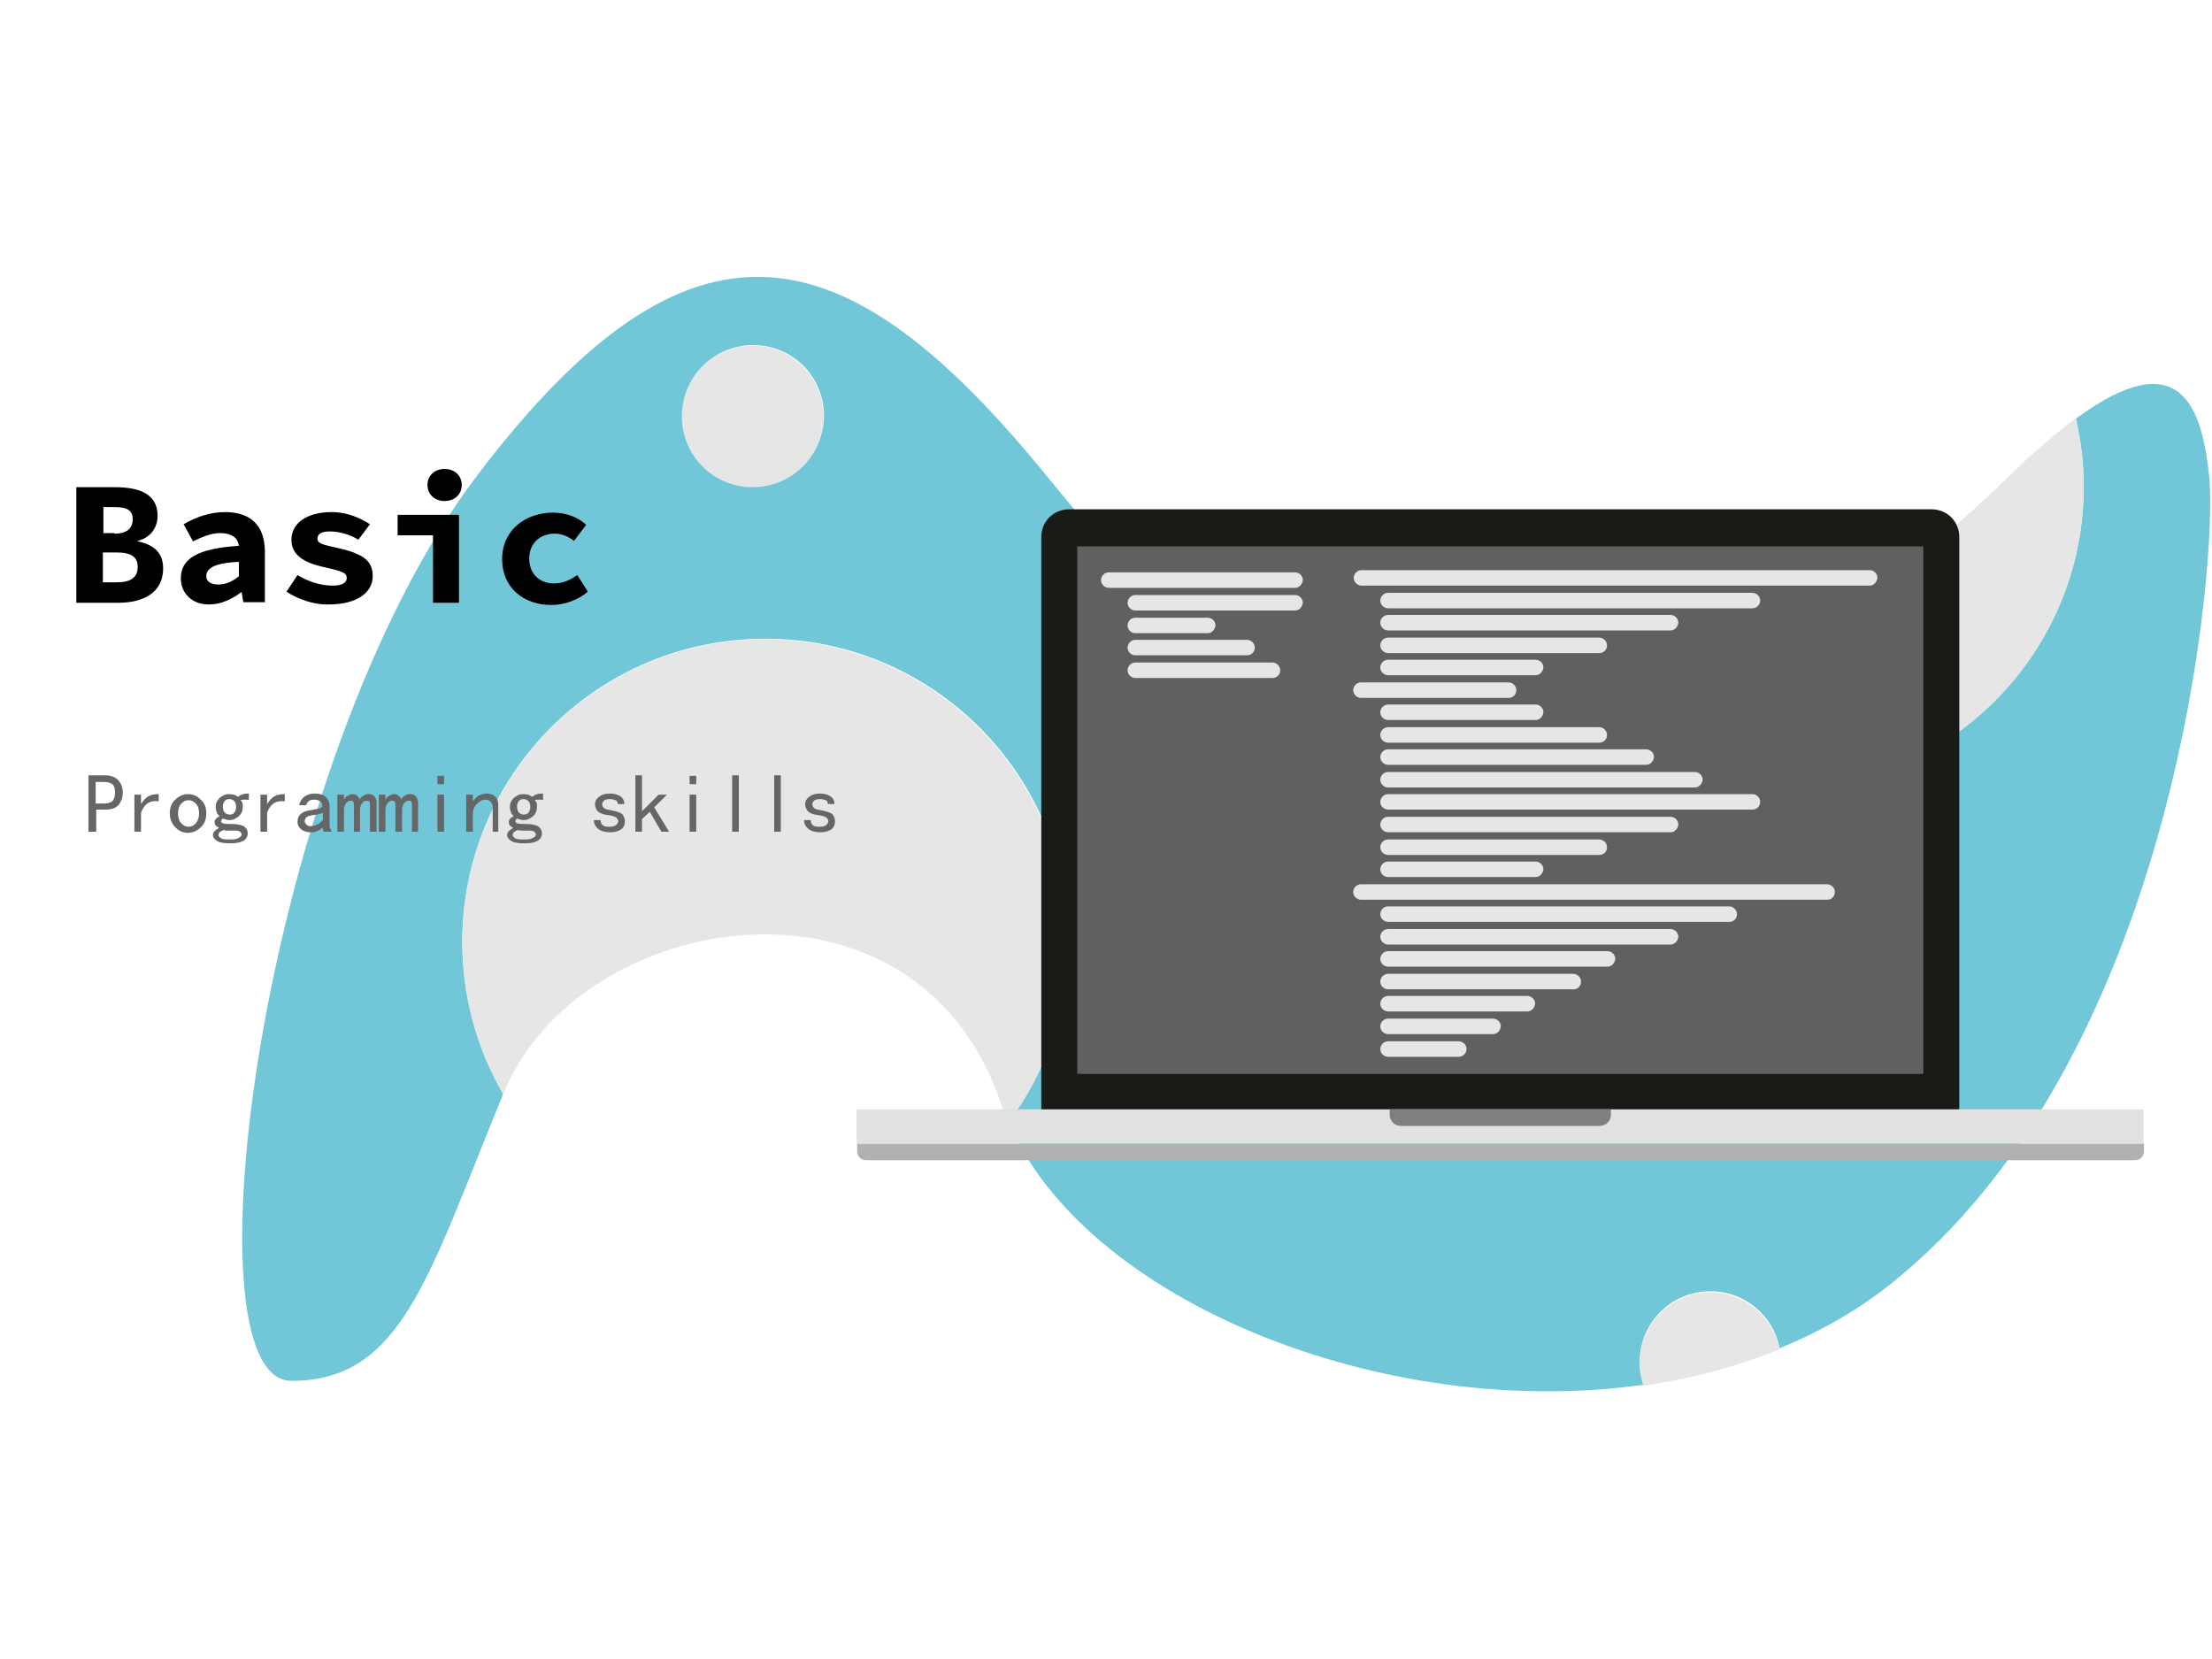 <?xml version="1.0" encoding="utf-8"?>
<!-- Generator: Adobe Illustrator 22.0.0, SVG Export Plug-In . SVG Version: 6.00 Build 0)  -->
<svg version="1.1" xmlns="http://www.w3.org/2000/svg" xmlns:xlink="http://www.w3.org/1999/xlink" x="0px" y="0px"
	 viewBox="0 0 400 300" style="enable-background:new 0 0 400 300;" xml:space="preserve">
<style type="text/css">
	.st0{fill:#71C7D8;}
	.st1{fill:#E6E6E6;}
	.st2{fill:#191B16;}
	.st3{fill:#606060;}
	.st4{fill:#B1B1B1;}
	.st5{fill:#E1E1E1;}
	.st6{fill:#7F7F7F;}
	.st7{fill:#666666;}
</style>
<g id="bg">
	<g>
		<path class="st0" d="M399.5,86.2c-1.3-12.6-5.2-24.4-24.1-10.5c0.9,4,1.4,8.1,1.4,12.3c0,30.2-24.5,54.8-54.8,54.8
			c-11.1,0-21.4-3.3-30.1-9c-8.8,3.3-16.8,5.1-23.5,4.9c-24-0.5-42.5-7.6-79.1-52.6c-36.5-44.9-64.4-51.1-103.1,0
			c-38.7,51.1-53.5,163.6-33.5,163.6c20,0,24.7-18.8,38.3-51.9c-4.7-8.1-7.4-17.5-7.4-27.5c0-30.3,24.5-54.8,54.8-54.8
			c30.2,0,54.8,24.5,54.8,54.8c0,12.2-4,23.5-10.8,32.6c13.6,32.1,67.6,54.2,114.8,47.5c-0.4-1.3-0.7-2.6-0.7-4.1
			c0-7.1,5.7-12.8,12.8-12.8c6.2,0,11.4,4.4,12.5,10.3c7.9-3.2,15.3-7.5,21.9-13.1C393.9,188.9,401,101.1,399.5,86.2z M136.2,88
			c-7.1,0-12.8-5.7-12.8-12.8c0-7.1,5.7-12.8,12.8-12.8c7.1,0,12.8,5.7,12.8,12.8C148.9,82.3,143.2,88,136.2,88z"/>
		<path class="st1" d="M148.9,75.3c0,7.1-5.7,12.8-12.8,12.8c-7.1,0-12.8-5.7-12.8-12.8c0-7.1,5.7-12.8,12.8-12.8
			C143.2,62.5,148.9,68.2,148.9,75.3z"/>
		<path class="st1" d="M321.8,244c-7.8,3.2-16.1,5.3-24.6,6.6c-0.4-1.3-0.7-2.6-0.7-4.1c0-7.1,5.7-12.8,12.8-12.8
			C315.4,233.7,320.6,238.2,321.8,244z"/>
		<path class="st1" d="M193.1,170.4c0,12.2-4,23.5-10.8,32.6c-0.5-1.1-0.9-2.1-1.2-3.2c-15.3-45.8-76.4-35.5-90-2.2
			c0,0.1-0.1,0.2-0.1,0.3c-4.7-8.1-7.4-17.5-7.4-27.5c0-30.3,24.5-54.8,54.8-54.8C168.6,115.7,193.1,140.2,193.1,170.4z"/>
		<path class="st1" d="M376.8,88c0,30.2-24.5,54.8-54.8,54.8c-11.1,0-21.4-3.3-30.1-9c22.7-8.5,50.1-26.9,71.3-47.6
			c4.6-4.5,8.6-7.9,12.1-10.5C376.3,79.7,376.8,83.8,376.8,88z"/>
	</g>
</g>
<g id="computer">
	<g>
		<path class="st2" d="M354.3,200.8h-166V97.1c0-2.8,2.2-5,5-5h156c2.8,0,5,2.2,5,5V200.8z"/>
		<rect x="194.8" y="98.8" class="st3" width="153" height="95.4"/>
		<g>
			<path class="st4" d="M387.7,206.8v1.4c0,0.9-0.7,1.6-1.6,1.6H156.6c-0.9,0-1.6-0.7-1.6-1.6v-1.4H387.7z"/>
			<rect x="154.9" y="200.6" class="st5" width="232.7" height="6.2"/>
			<path class="st6" d="M289.3,203.6h-36c-1.1,0-2-0.9-2-2v-1h40v1C291.3,202.7,290.4,203.6,289.3,203.6z"/>
		</g>
		<g>
			<g>
				<path class="st1" d="M234.2,106.3h-33.7c-0.7,0-1.4-0.6-1.4-1.4l0,0c0-0.7,0.6-1.4,1.4-1.4h33.7c0.7,0,1.4,0.6,1.4,1.4l0,0
					C235.5,105.7,234.9,106.3,234.2,106.3z"/>
				<path class="st1" d="M234.2,110.4h-28.9c-0.7,0-1.4-0.6-1.4-1.4v0c0-0.7,0.6-1.4,1.4-1.4h28.9c0.7,0,1.4,0.6,1.4,1.4v0
					C235.5,109.8,234.9,110.4,234.2,110.4z"/>
				<path class="st1" d="M218.4,114.5h-13.1c-0.7,0-1.4-0.6-1.4-1.4l0,0c0-0.7,0.6-1.4,1.4-1.4h13.1c0.7,0,1.4,0.6,1.4,1.4l0,0
					C219.7,113.9,219.1,114.5,218.4,114.5z"/>
				<path class="st1" d="M225.5,118.5h-20.2c-0.7,0-1.4-0.6-1.4-1.4v0c0-0.7,0.6-1.4,1.4-1.4h20.2c0.7,0,1.4,0.6,1.4,1.4v0
					C226.9,117.9,226.3,118.5,225.5,118.5z"/>
				<path class="st1" d="M230.1,122.6h-24.8c-0.7,0-1.4-0.6-1.4-1.4l0,0c0-0.7,0.6-1.4,1.4-1.4h24.8c0.7,0,1.4,0.6,1.4,1.4l0,0
					C231.5,122,230.9,122.6,230.1,122.6z"/>
			</g>
			<g>
				<path class="st1" d="M338.1,105.9h-91.9c-0.7,0-1.4-0.6-1.4-1.4l0,0c0-0.7,0.6-1.4,1.4-1.4h91.9c0.7,0,1.4,0.6,1.4,1.4l0,0
					C339.4,105.3,338.8,105.9,338.1,105.9z"/>
				<path class="st1" d="M316.9,110H251c-0.7,0-1.4-0.6-1.4-1.4v0c0-0.7,0.6-1.4,1.4-1.4h65.9c0.7,0,1.4,0.6,1.4,1.4v0
					C318.3,109.3,317.7,110,316.9,110z"/>
				<path class="st1" d="M302.1,114H251c-0.7,0-1.4-0.6-1.4-1.4l0,0c0-0.7,0.6-1.4,1.4-1.4h51.1c0.7,0,1.4,0.6,1.4,1.4l0,0
					C303.4,113.4,302.8,114,302.1,114z"/>
				<path class="st1" d="M289.2,118.1H251c-0.7,0-1.4-0.6-1.4-1.4v0c0-0.7,0.6-1.4,1.4-1.4h38.2c0.7,0,1.4,0.6,1.4,1.4v0
					C290.6,117.5,290,118.1,289.2,118.1z"/>
				<path class="st1" d="M277.7,122.1H251c-0.7,0-1.4-0.6-1.4-1.4l0,0c0-0.7,0.6-1.4,1.4-1.4h26.7c0.7,0,1.4,0.6,1.4,1.4l0,0
					C279,121.5,278.4,122.1,277.7,122.1z"/>
				<path class="st1" d="M316.9,146.4H251c-0.7,0-1.4-0.6-1.4-1.4l0,0c0-0.7,0.6-1.4,1.4-1.4h65.9c0.7,0,1.4,0.6,1.4,1.4l0,0
					C318.3,145.8,317.7,146.4,316.9,146.4z"/>
				<path class="st1" d="M302.1,150.5H251c-0.7,0-1.4-0.6-1.4-1.4l0,0c0-0.7,0.6-1.4,1.4-1.4h51.1c0.7,0,1.4,0.6,1.4,1.4l0,0
					C303.4,149.9,302.8,150.5,302.1,150.5z"/>
				<path class="st1" d="M289.2,154.6H251c-0.7,0-1.4-0.6-1.4-1.4l0,0c0-0.7,0.6-1.4,1.4-1.4h38.2c0.7,0,1.4,0.6,1.4,1.4l0,0
					C290.6,154,290,154.6,289.2,154.6z"/>
				<path class="st1" d="M277.7,158.6H251c-0.7,0-1.4-0.6-1.4-1.4v0c0-0.7,0.6-1.4,1.4-1.4h26.7c0.7,0,1.4,0.6,1.4,1.4v0
					C279,158,278.4,158.6,277.7,158.6z"/>
				<path class="st1" d="M272.8,126.2h-26.7c-0.7,0-1.4-0.6-1.4-1.4v0c0-0.7,0.6-1.4,1.4-1.4h26.7c0.7,0,1.4,0.6,1.4,1.4v0
					C274.2,125.6,273.6,126.2,272.8,126.2z"/>
				<path class="st1" d="M277.7,130.2H251c-0.7,0-1.4-0.6-1.4-1.4l0,0c0-0.7,0.6-1.4,1.4-1.4h26.7c0.7,0,1.4,0.6,1.4,1.4l0,0
					C279,129.6,278.4,130.2,277.7,130.2z"/>
				<path class="st1" d="M289.2,134.3H251c-0.7,0-1.4-0.6-1.4-1.4l0,0c0-0.7,0.6-1.4,1.4-1.4h38.2c0.7,0,1.4,0.6,1.4,1.4l0,0
					C290.6,133.7,290,134.3,289.2,134.3z"/>
				<path class="st1" d="M297.7,138.3H251c-0.7,0-1.4-0.6-1.4-1.4l0,0c0-0.7,0.6-1.4,1.4-1.4h46.7c0.7,0,1.4,0.6,1.4,1.4l0,0
					C299,137.7,298.4,138.3,297.7,138.3z"/>
				<path class="st1" d="M306.5,142.4H251c-0.7,0-1.4-0.6-1.4-1.4l0,0c0-0.7,0.6-1.4,1.4-1.4h55.5c0.7,0,1.4,0.6,1.4,1.4l0,0
					C307.8,141.8,307.2,142.4,306.5,142.4z"/>
				<path class="st1" d="M276.2,182.9H251c-0.7,0-1.4-0.6-1.4-1.4l0,0c0-0.7,0.6-1.4,1.4-1.4h25.2c0.7,0,1.4,0.6,1.4,1.4l0,0
					C277.5,182.3,276.9,182.9,276.2,182.9z"/>
				<path class="st1" d="M270,187H251c-0.7,0-1.4-0.6-1.4-1.4l0,0c0-0.7,0.6-1.4,1.4-1.4H270c0.7,0,1.4,0.6,1.4,1.4l0,0
					C271.3,186.4,270.7,187,270,187z"/>
				<path class="st1" d="M263.8,191.1H251c-0.7,0-1.4-0.6-1.4-1.4l0,0c0-0.7,0.6-1.4,1.4-1.4h12.8c0.7,0,1.4,0.6,1.4,1.4l0,0
					C265.2,190.4,264.6,191.1,263.8,191.1z"/>
				<path class="st1" d="M330.4,162.7h-84.3c-0.7,0-1.4-0.6-1.4-1.4l0,0c0-0.7,0.6-1.4,1.4-1.4h84.3c0.7,0,1.4,0.6,1.4,1.4l0,0
					C331.8,162.1,331.2,162.7,330.4,162.7z"/>
				<path class="st1" d="M312.8,166.7H251c-0.7,0-1.4-0.6-1.4-1.4l0,0c0-0.7,0.6-1.4,1.4-1.4h61.7c0.7,0,1.4,0.6,1.4,1.4l0,0
					C314.1,166.1,313.5,166.7,312.8,166.7z"/>
				<path class="st1" d="M302.1,170.8H251c-0.7,0-1.4-0.6-1.4-1.4l0,0c0-0.7,0.6-1.4,1.4-1.4h51.1c0.7,0,1.4,0.6,1.4,1.4l0,0
					C303.4,170.2,302.8,170.8,302.1,170.8z"/>
				<path class="st1" d="M290.7,174.8H251c-0.7,0-1.4-0.6-1.4-1.4v0c0-0.7,0.6-1.4,1.4-1.4h39.7c0.7,0,1.4,0.6,1.4,1.4v0
					C292,174.2,291.4,174.8,290.7,174.8z"/>
				<path class="st1" d="M284.6,178.9H251c-0.7,0-1.4-0.6-1.4-1.4l0,0c0-0.7,0.6-1.4,1.4-1.4h33.5c0.7,0,1.4,0.6,1.4,1.4l0,0
					C285.9,178.3,285.3,178.9,284.6,178.9z"/>
			</g>
		</g>
	</g>
</g>
<g id="图层_3">
	<g>
		<path d="M13.8,88.1h7c4.4,0,7.7,1.2,7.7,5.2c0,1.9-1.1,3.9-3.6,4.5v0.1c3,0.6,4.6,2.1,4.6,4.9c0,4.3-3.5,6.2-8.1,6.2h-7.6V88.1z
			 M20.7,96.5c2.3,0,3.3-1,3.3-2.6c0-1.6-1-2.2-3.2-2.2h-2.1v4.7H20.7z M21.1,105.3c2.6,0,3.8-0.9,3.8-2.8c0-1.8-1.2-2.6-3.8-2.6
			h-2.5v5.4H21.1z"/>
		<path d="M32.7,104.6c0-3.6,3-5.4,10.5-5.9c-0.2-1.4-1.2-2.3-3.4-2.3c-1.5,0-3.1,0.6-4.9,1.5l-1.7-3.1c2.2-1.3,4.8-2.2,7.5-2.2
			c4.5,0,7.2,2.3,7.2,7.2v9.1h-3.9l-0.3-1.8h-0.1c-1.6,1.2-3.6,2.2-5.7,2.2C34.8,109.4,32.7,107.3,32.7,104.6z M43.2,104.2v-2.6
			c-4.7,0.2-5.9,1.3-5.9,2.6c0,1,0.9,1.5,2.2,1.5C40.9,105.7,42.1,105.1,43.2,104.2z"/>
		<path d="M51.8,107l2-3c2,1.2,4.2,1.9,6.4,1.9c1.8,0,2.5-0.6,2.5-1.4c0-0.9-0.8-1.2-3.9-1.9c-4.3-0.9-6.1-2.5-6.1-5
			c0-3,2.8-5,7.3-5c2.8,0,5.2,1.1,6.9,2.2l-2.1,2.8c-1.6-1-3.5-1.5-5.2-1.5c-1.5,0-2.2,0.5-2.2,1.3c0,0.9,1,1.1,3.7,1.7
			c4.9,1.1,6.3,2.5,6.3,5.1c0,2.9-2.8,5.1-7.9,5.1C56.7,109.4,53.8,108.3,51.8,107z"/>
		<path d="M78.3,96.8h-6.4v-3.7H83V109h-4.7V96.8z M77.3,87.7c0-1.7,1.3-2.9,3.1-2.9c1.8,0,3.1,1.2,3.1,2.9c0,1.7-1.3,2.9-3.1,2.9
			C78.6,90.6,77.3,89.4,77.3,87.7z"/>
		<path d="M90.8,101.1c0-5.3,4.3-8.4,9.2-8.4c2.5,0,4.6,0.9,6,2.2l-2.2,2.9c-1.2-0.9-2.3-1.3-3.5-1.3c-2.7,0-4.6,1.8-4.6,4.5
			c0,2.8,1.9,4.5,4.5,4.5c1.7,0,3-0.7,4.2-1.5l1.9,3c-1.9,1.6-4.4,2.4-6.6,2.4C94.7,109.4,90.8,106.3,90.8,101.1z"/>
	</g>
	<g>
		<path class="st7" d="M22.2,143.3c0,1-0.3,1.7-0.8,2.3c-0.6,0.6-1.3,0.8-2.3,0.8h-1.7v4h-1.4v-10.2H19c1,0,1.8,0.3,2.3,0.8
			C21.9,141.6,22.2,142.4,22.2,143.3z M20.8,143.3c0-0.8-0.2-1.3-0.5-1.5c-0.4-0.3-0.9-0.4-1.6-0.4h-1.4v3.9h1.4
			c0.7,0,1.2-0.1,1.6-0.4C20.6,144.6,20.8,144.1,20.8,143.3z"/>
		<path class="st7" d="M28.7,144.9c-0.8-0.1-1.4,0-1.9,0.3c-0.5,0.3-1,0.9-1.3,1.8v3.4h-1.2v-6.7h1.2v1.7c0.4-0.6,0.8-1.1,1.3-1.4
			c0.5-0.3,1.2-0.4,1.9-0.4V144.9z"/>
		<path class="st7" d="M37.3,147.1c0,1-0.3,1.9-1,2.5c-0.6,0.6-1.4,1-2.3,1c-0.9,0-1.6-0.3-2.3-1c-0.6-0.6-1-1.5-1-2.5
			c0-1,0.3-1.9,1-2.5c0.6-0.6,1.4-1,2.3-1c0.9,0,1.6,0.3,2.3,1C37,145.2,37.3,146,37.3,147.1z M36,147.1c0-0.8-0.2-1.4-0.6-1.8
			c-0.4-0.4-0.8-0.6-1.3-0.6c-0.5,0-0.9,0.2-1.3,0.6c-0.4,0.4-0.6,1-0.6,1.8c0,0.8,0.2,1.4,0.6,1.8c0.4,0.4,0.8,0.6,1.3,0.6
			c0.5,0,0.9-0.2,1.3-0.6C35.8,148.4,36,147.8,36,147.1z"/>
		<path class="st7" d="M45.1,144.7c-0.3-0.1-0.5-0.1-0.8-0.1c-0.3,0-0.5,0-0.8,0.1c0.1,0.1,0.2,0.3,0.3,0.4c0.1,0.2,0.1,0.4,0.1,0.8
			c0,0.7-0.2,1.2-0.7,1.7c-0.5,0.4-1,0.7-1.7,0.7c-0.2,0-0.4,0-0.6-0.1c-0.3-0.1-0.5-0.1-0.6-0.2c-0.1,0.1-0.2,0.2-0.2,0.2
			c0,0.1-0.1,0.2-0.1,0.3c0,0.2,0.1,0.3,0.4,0.4c0.3,0.1,0.8,0.1,1.5,0.1c1.1,0,1.9,0.2,2.3,0.5c0.4,0.3,0.6,0.7,0.6,1.2
			c0,0.6-0.3,1.1-0.9,1.4c-0.6,0.3-1.3,0.4-2.2,0.4c-1.1,0-1.9-0.1-2.4-0.4c-0.5-0.3-0.8-0.7-0.8-1.1c0-0.2,0.1-0.5,0.3-0.7
			c0.2-0.2,0.5-0.4,0.8-0.6c-0.2-0.1-0.4-0.3-0.6-0.4c-0.1-0.2-0.2-0.4-0.2-0.7c0-0.2,0.1-0.4,0.3-0.6s0.4-0.3,0.6-0.4
			c-0.2-0.2-0.4-0.4-0.5-0.7c-0.1-0.3-0.2-0.6-0.2-0.9c0-0.7,0.2-1.2,0.7-1.7c0.5-0.4,1-0.7,1.7-0.7c0.4,0,0.7,0.1,0.9,0.1
			c0.3,0.1,0.5,0.2,0.7,0.4c0.3-0.2,0.6-0.4,1-0.5c0.3-0.1,0.7-0.1,1-0.1V144.7z M43.7,150.9c0-0.2-0.1-0.3-0.3-0.5
			c-0.2-0.2-0.6-0.2-1.3-0.2c-0.2,0-0.4,0-0.7,0c-0.3,0-0.6,0-1-0.1c-0.3,0.1-0.5,0.3-0.7,0.4c-0.1,0.2-0.2,0.3-0.2,0.5
			c0,0.2,0.2,0.4,0.5,0.6c0.3,0.2,0.9,0.2,1.7,0.2c0.7,0,1.2-0.1,1.5-0.3S43.7,151.1,43.7,150.9z M42.7,145.9c0-0.4-0.1-0.7-0.3-1
			c-0.2-0.2-0.5-0.4-0.9-0.4c-0.4,0-0.7,0.1-0.9,0.4c-0.2,0.2-0.3,0.6-0.3,1c0,0.4,0.1,0.7,0.3,1c0.2,0.2,0.5,0.4,0.9,0.4
			c0.4,0,0.7-0.1,0.9-0.4C42.6,146.6,42.7,146.3,42.7,145.9z"/>
		<path class="st7" d="M51.5,144.9c-0.8-0.1-1.4,0-1.9,0.3c-0.5,0.3-1,0.9-1.3,1.8v3.4h-1.2v-6.7h1.2v1.7c0.4-0.6,0.8-1.1,1.3-1.4
			c0.5-0.3,1.2-0.4,1.9-0.4V144.9z"/>
		<path class="st7" d="M60,150.4h-1.4c-0.1-0.1-0.1-0.2-0.2-0.3c0-0.1-0.1-0.3-0.1-0.5c-0.3,0.3-0.6,0.6-1,0.7
			c-0.4,0.2-0.8,0.2-1.2,0.2c-0.6,0-1.2-0.2-1.6-0.5c-0.4-0.3-0.7-0.8-0.7-1.4c0-0.6,0.2-1.1,0.6-1.4c0.4-0.4,1-0.6,1.8-0.7
			c0.6-0.1,1-0.2,1.5-0.3c0.4-0.1,0.6-0.3,0.6-0.5c0-0.2-0.1-0.5-0.3-0.7c-0.2-0.2-0.6-0.4-1.2-0.4c-0.5,0-0.8,0.1-1,0.3
			c-0.2,0.2-0.4,0.4-0.4,0.7h-1.3c0.1-0.6,0.4-1.1,0.9-1.5c0.5-0.4,1.1-0.6,1.9-0.6c0.9,0,1.5,0.2,2,0.6c0.4,0.4,0.7,1,0.7,1.7v3.3
			c0,0.2,0,0.5,0.1,0.7C59.8,150,59.9,150.2,60,150.4z M58.4,148.2V147c-0.2,0.1-0.5,0.1-0.7,0.2c-0.2,0.1-0.6,0.1-1.1,0.2
			c-0.6,0.1-1,0.2-1.2,0.4c-0.2,0.2-0.3,0.4-0.3,0.7c0,0.2,0.1,0.4,0.3,0.6s0.4,0.3,0.8,0.3s0.7-0.1,1.2-0.3
			C57.8,148.9,58.1,148.6,58.4,148.2z"/>
		<path class="st7" d="M68.1,150.4h-1.2v-4.8c0-0.2,0-0.4-0.1-0.6c-0.1-0.2-0.2-0.2-0.5-0.2c-0.3,0-0.5,0.1-0.8,0.4
			c-0.2,0.3-0.4,0.7-0.4,1.2v4H64v-4.8c0-0.2,0-0.4-0.1-0.6c-0.1-0.2-0.2-0.2-0.5-0.2c-0.3,0-0.5,0.1-0.8,0.4
			c-0.2,0.3-0.4,0.7-0.4,1.2v4H61v-6.7h1.2v0.9c0.2-0.3,0.4-0.6,0.7-0.7c0.3-0.2,0.6-0.3,0.9-0.3c0.3,0,0.6,0.1,0.8,0.3
			c0.2,0.2,0.4,0.4,0.4,0.7c0.2-0.3,0.4-0.6,0.7-0.7c0.3-0.2,0.5-0.3,0.9-0.3c0.5,0,0.8,0.1,1.1,0.4c0.2,0.3,0.4,0.6,0.4,1.1V150.4z
			"/>
		<path class="st7" d="M75.7,150.4h-1.2v-4.8c0-0.2,0-0.4-0.1-0.6c-0.1-0.2-0.2-0.2-0.5-0.2c-0.3,0-0.5,0.1-0.8,0.4
			c-0.2,0.3-0.4,0.7-0.4,1.2v4h-1.2v-4.8c0-0.2,0-0.4-0.1-0.6c-0.1-0.2-0.2-0.2-0.5-0.2c-0.3,0-0.5,0.1-0.8,0.4
			c-0.2,0.3-0.4,0.7-0.4,1.2v4h-1.2v-6.7h1.2v0.9c0.2-0.3,0.4-0.6,0.7-0.7c0.3-0.2,0.6-0.3,0.9-0.3c0.3,0,0.6,0.1,0.8,0.3
			c0.2,0.2,0.4,0.4,0.4,0.7c0.2-0.3,0.4-0.6,0.7-0.7c0.3-0.2,0.5-0.3,0.9-0.3c0.5,0,0.8,0.1,1.1,0.4c0.2,0.3,0.4,0.6,0.4,1.1V150.4z
			"/>
		<path class="st7" d="M80.3,141.8h-1.2v-1.5h1.2V141.8z M80.3,150.4h-1.2v-6.7h1.2V150.4z"/>
		<path class="st7" d="M90.3,150.4h-1.2v-4.3c0-0.5-0.1-0.9-0.4-1.1c-0.2-0.3-0.6-0.4-1-0.4c-0.5,0-1,0.3-1.5,0.8
			c-0.5,0.5-0.7,1.2-0.7,2v3h-1.2v-6.7h1.2v1.2c0.3-0.4,0.7-0.8,1-1c0.4-0.2,0.9-0.4,1.5-0.4c0.7,0,1.2,0.2,1.6,0.6
			c0.4,0.4,0.5,0.9,0.5,1.5V150.4z"/>
		<path class="st7" d="M98.3,144.7c-0.3-0.1-0.5-0.1-0.8-0.1c-0.3,0-0.5,0-0.8,0.1c0.1,0.1,0.2,0.3,0.3,0.4c0.1,0.2,0.1,0.4,0.1,0.8
			c0,0.7-0.2,1.2-0.7,1.7c-0.5,0.4-1,0.7-1.7,0.7c-0.2,0-0.4,0-0.6-0.1c-0.3-0.1-0.5-0.1-0.6-0.2c-0.1,0.1-0.2,0.2-0.2,0.2
			c0,0.1-0.1,0.2-0.1,0.3c0,0.2,0.1,0.3,0.4,0.4c0.3,0.1,0.8,0.1,1.5,0.1c1.1,0,1.9,0.2,2.3,0.5c0.4,0.3,0.6,0.7,0.6,1.2
			c0,0.6-0.3,1.1-0.9,1.4c-0.6,0.3-1.3,0.4-2.2,0.4c-1.1,0-1.9-0.1-2.4-0.4c-0.5-0.3-0.8-0.7-0.8-1.1c0-0.2,0.1-0.5,0.3-0.7
			c0.2-0.2,0.5-0.4,0.8-0.6c-0.2-0.1-0.4-0.3-0.6-0.4c-0.1-0.2-0.2-0.4-0.2-0.7c0-0.2,0.1-0.4,0.3-0.6c0.2-0.2,0.4-0.3,0.6-0.4
			c-0.2-0.2-0.4-0.4-0.5-0.7c-0.1-0.3-0.2-0.6-0.2-0.9c0-0.7,0.2-1.2,0.7-1.7c0.5-0.4,1-0.7,1.7-0.7c0.4,0,0.7,0.1,0.9,0.1
			c0.3,0.1,0.5,0.2,0.7,0.4c0.3-0.2,0.6-0.4,1-0.5c0.3-0.1,0.7-0.1,1-0.1V144.7z M96.9,150.9c0-0.2-0.1-0.3-0.3-0.5
			c-0.2-0.2-0.6-0.2-1.3-0.2c-0.2,0-0.4,0-0.7,0c-0.3,0-0.6,0-1-0.1c-0.3,0.1-0.5,0.3-0.7,0.4c-0.1,0.2-0.2,0.3-0.2,0.5
			c0,0.2,0.2,0.4,0.5,0.6c0.3,0.2,0.9,0.2,1.7,0.2c0.7,0,1.2-0.1,1.5-0.3C96.8,151.3,96.9,151.1,96.9,150.9z M95.9,145.9
			c0-0.4-0.1-0.7-0.3-1c-0.2-0.2-0.5-0.4-0.9-0.4c-0.4,0-0.7,0.1-0.9,0.4c-0.2,0.2-0.3,0.6-0.3,1c0,0.4,0.1,0.7,0.3,1
			c0.2,0.2,0.5,0.4,0.9,0.4c0.4,0,0.7-0.1,0.9-0.4C95.8,146.6,95.9,146.3,95.9,145.9z"/>
		<path class="st7" d="M113,148.5c0,0.6-0.2,1.1-0.7,1.5c-0.5,0.3-1.1,0.5-1.9,0.5c-1,0-1.7-0.2-2.2-0.6c-0.5-0.4-0.8-0.9-0.8-1.6
			h1.2c0,0.5,0.2,0.8,0.5,1c0.3,0.2,0.7,0.2,1.2,0.2s0.8-0.1,1.1-0.3c0.2-0.2,0.4-0.4,0.4-0.7c0-0.2-0.1-0.4-0.3-0.6
			c-0.2-0.2-0.7-0.4-1.5-0.5c-0.9-0.1-1.5-0.3-1.9-0.7c-0.3-0.3-0.5-0.8-0.5-1.3c0-0.5,0.2-0.9,0.7-1.3c0.5-0.4,1.1-0.6,2-0.6
			c0.8,0,1.4,0.2,1.9,0.5c0.5,0.4,0.7,0.8,0.7,1.4h-1.2c0-0.4-0.1-0.6-0.4-0.7c-0.3-0.1-0.6-0.2-1-0.2c-0.5,0-0.9,0.1-1.1,0.3
			c-0.2,0.2-0.3,0.4-0.3,0.6c0,0.3,0.1,0.5,0.3,0.7c0.2,0.2,0.6,0.3,1.2,0.4c1,0.2,1.7,0.4,2.1,0.7C112.8,147.6,113,148,113,148.5z"
			/>
		<path class="st7" d="M121,150.4h-1.4l-2.1-3.6l-1.4,1.3v2.3h-1.2v-10.2h1.2v6.5l3-3h1.5l-2.3,2.3L121,150.4z"/>
		<path class="st7" d="M125.9,141.8h-1.2v-1.5h1.2V141.8z M125.9,150.4h-1.2v-6.7h1.2V150.4z"/>
		<path class="st7" d="M133.6,150.4h-1.2v-10.2h1.2V150.4z"/>
		<path class="st7" d="M141.2,150.4H140v-10.2h1.2V150.4z"/>
		<path class="st7" d="M151,148.5c0,0.6-0.2,1.1-0.7,1.5c-0.5,0.3-1.1,0.5-1.9,0.5c-1,0-1.7-0.2-2.2-0.6c-0.5-0.4-0.8-0.9-0.8-1.6
			h1.2c0,0.5,0.2,0.8,0.5,1c0.3,0.2,0.7,0.2,1.2,0.2c0.5,0,0.8-0.1,1.1-0.3c0.2-0.2,0.4-0.4,0.4-0.7c0-0.2-0.1-0.4-0.3-0.6
			c-0.2-0.2-0.7-0.4-1.5-0.5c-0.9-0.1-1.5-0.3-1.9-0.7c-0.3-0.3-0.5-0.8-0.5-1.3c0-0.5,0.2-0.9,0.7-1.3c0.5-0.4,1.1-0.6,2-0.6
			c0.8,0,1.4,0.2,1.9,0.5c0.5,0.4,0.7,0.8,0.7,1.4h-1.2c0-0.4-0.1-0.6-0.4-0.7c-0.3-0.1-0.6-0.2-1-0.2c-0.5,0-0.9,0.1-1.1,0.3
			c-0.2,0.2-0.3,0.4-0.3,0.6c0,0.3,0.1,0.5,0.3,0.7c0.2,0.2,0.6,0.3,1.2,0.4c1,0.2,1.7,0.4,2.1,0.7C150.8,147.6,151,148,151,148.5z"
			/>
	</g>
</g>
</svg>
